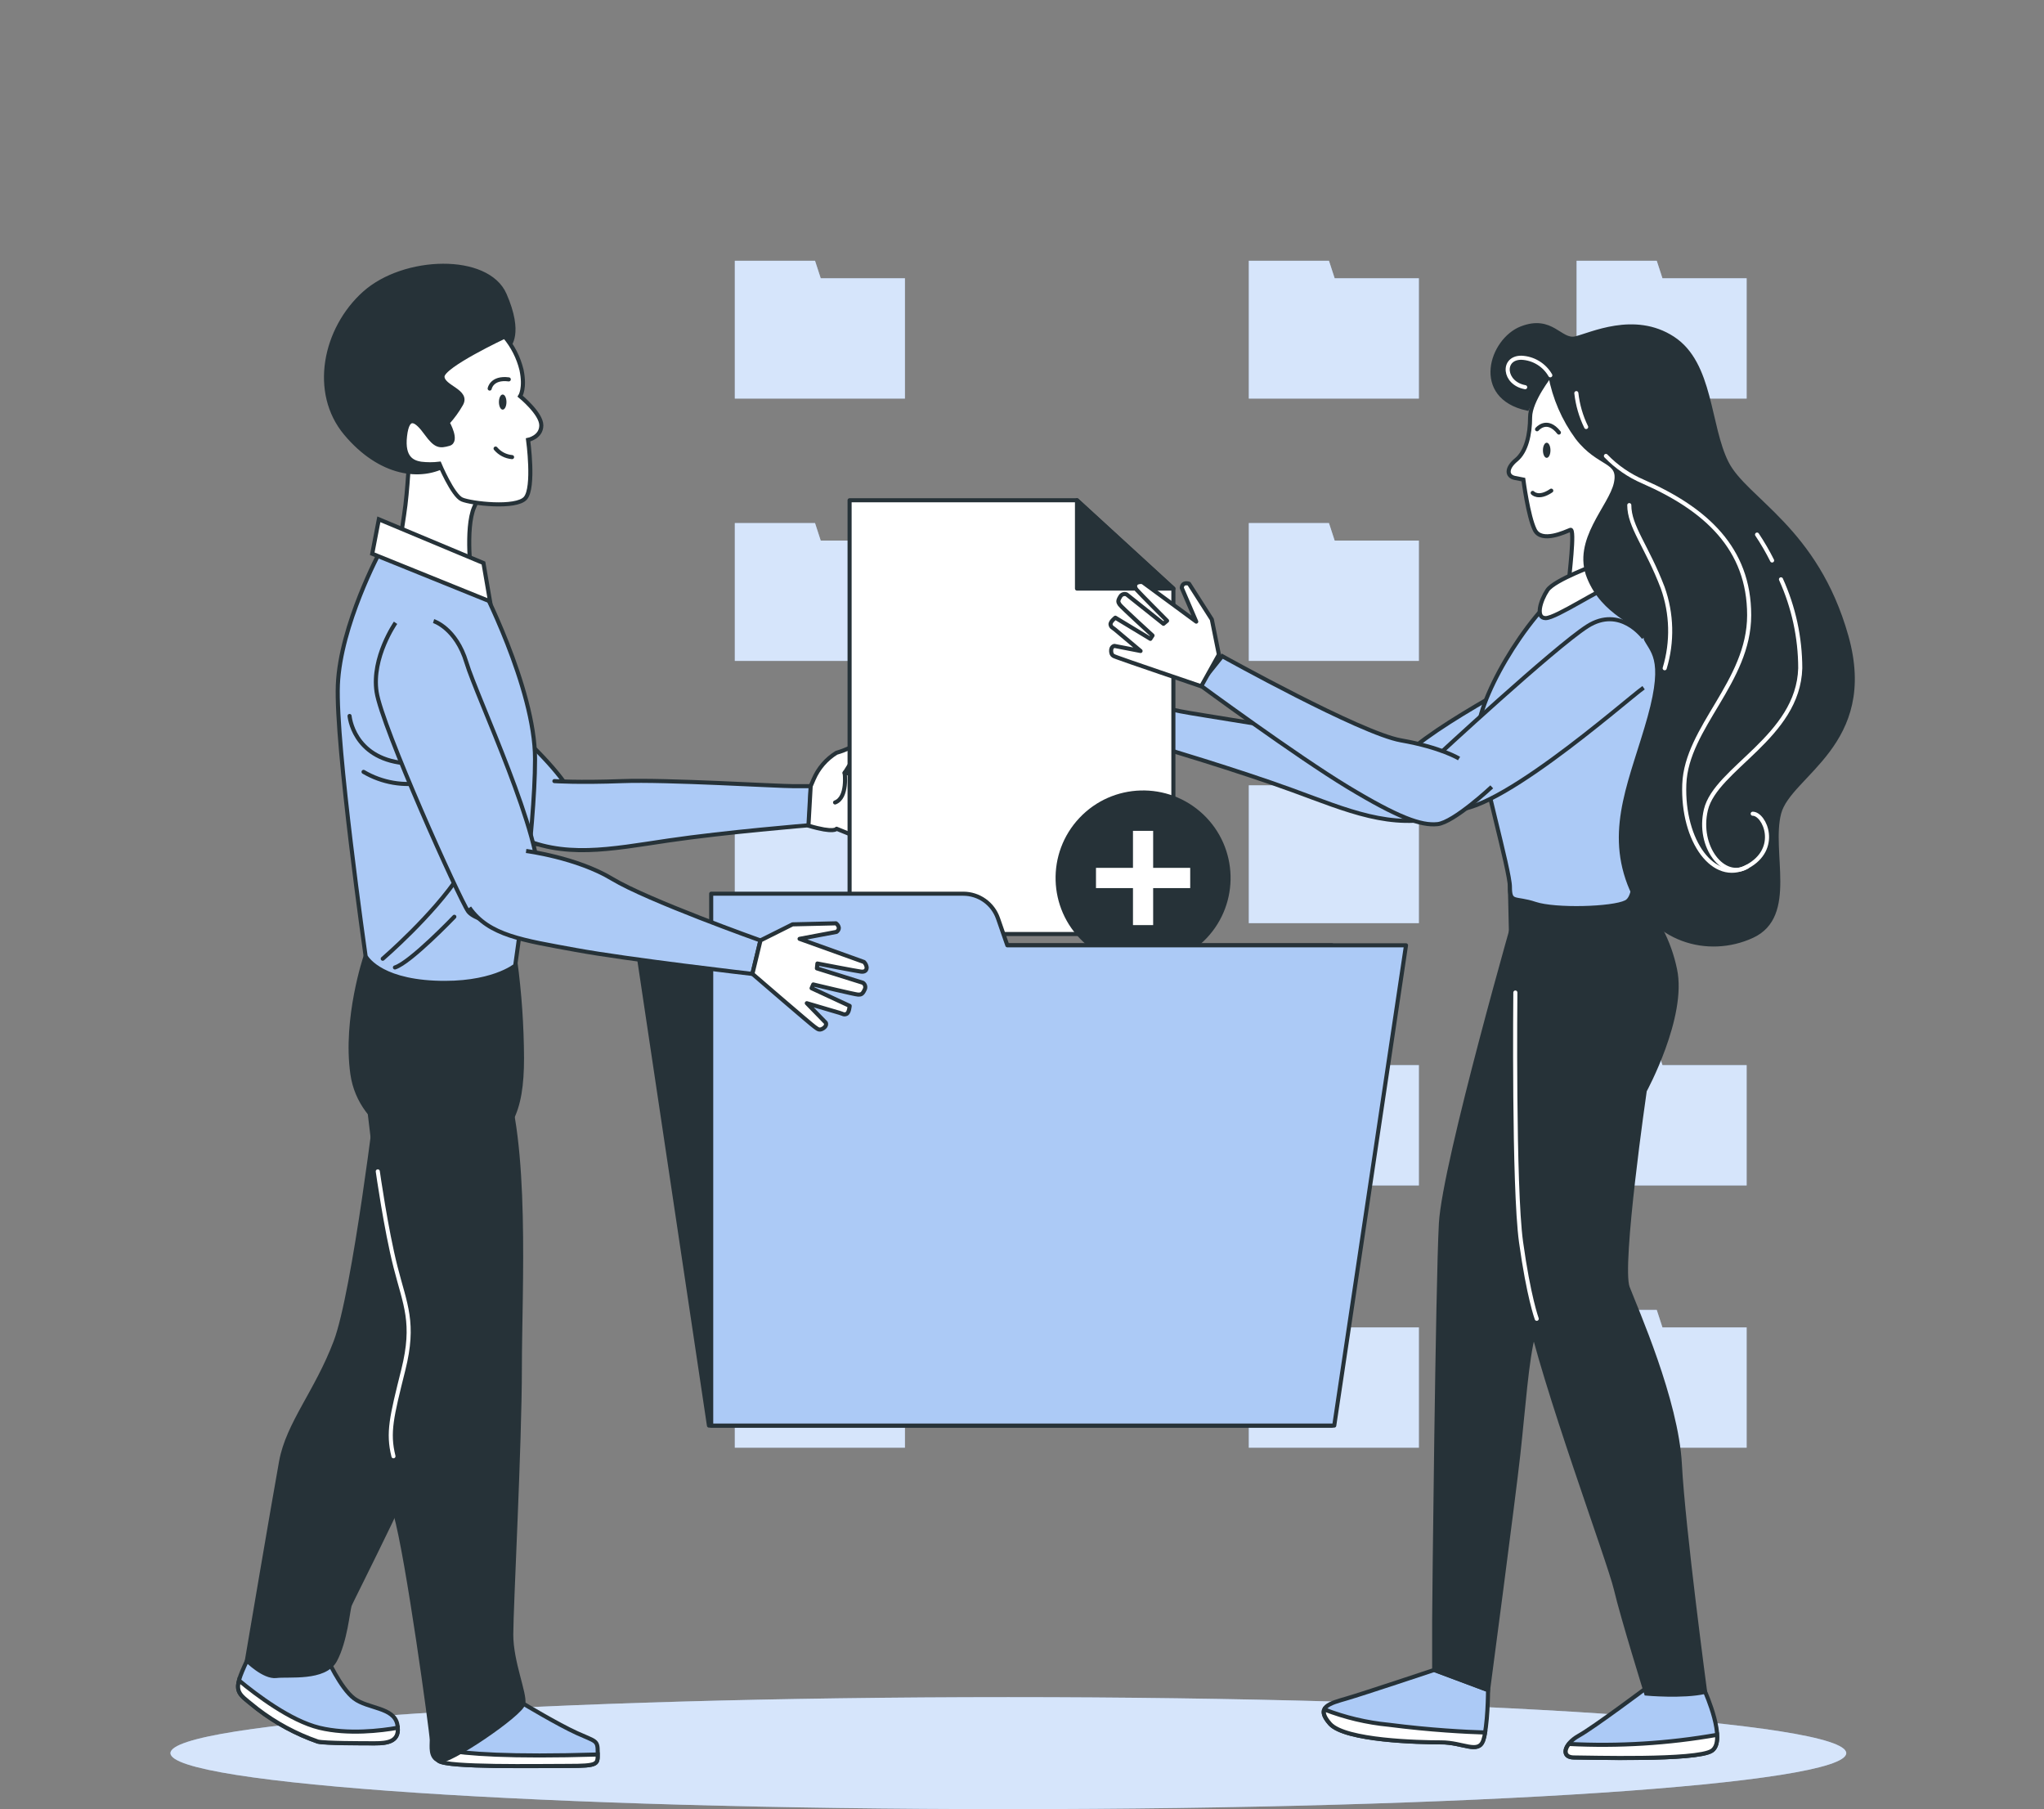 <svg width="339" height="300" viewBox="0 0 339 300" fill="none" xmlns="http://www.w3.org/2000/svg">
<rect x="0" y="0" width="339" height="300" fill="#808080" stroke="none"/>
<path d="M167.238 299.969C243.986 299.969 306.204 295.813 306.204 290.685C306.204 285.558 243.986 281.401 167.238 281.401C90.489 281.401 28.271 285.558 28.271 290.685C28.271 295.813 90.489 299.969 167.238 299.969Z" fill="#ACCAF6"/>
<path opacity="0.5" d="M167.238 299.969C243.986 299.969 306.204 295.813 306.204 290.685C306.204 285.558 243.986 281.401 167.238 281.401C90.489 281.401 28.271 285.558 28.271 290.685C28.271 295.813 90.489 299.969 167.238 299.969Z" fill="white"/>
<path d="M135.173 43.235H121.871V46.137V63.183V66.085H150.082V46.137H136.118L135.173 43.235Z" fill="#ACCAF6"/>
<path d="M135.173 86.728H121.871V89.631V106.676V109.579H150.082V89.631H136.118L135.173 86.728Z" fill="#ACCAF6"/>
<path d="M135.173 130.213H121.871V133.115V150.161V153.064H150.082V133.115H136.118L135.173 130.213Z" fill="#ACCAF6"/>
<path d="M135.173 173.706H121.871V176.609V193.654V196.557H150.082V176.609H136.118L135.173 173.706Z" fill="#ACCAF6"/>
<path d="M135.173 217.191H121.871V220.094V237.139V240.042H150.082V220.094H136.118L135.173 217.191Z" fill="#ACCAF6"/>
<path d="M220.41 43.235H207.117V46.137V63.183V66.085H235.319V46.137H221.355L220.41 43.235Z" fill="#ACCAF6"/>
<path d="M275.718 46.137L274.773 43.235H261.48V46.137V63.183V66.085H289.682V46.137H275.718Z" fill="#ACCAF6"/>
<path d="M220.41 86.728H207.117V89.631V106.676V109.579H235.319V89.631H221.355L220.41 86.728Z" fill="#ACCAF6"/>
<path d="M274.773 130.213H261.48V133.115V150.161V153.064H289.682V133.115H275.718L274.773 130.213Z" fill="#ACCAF6"/>
<path d="M274.773 86.728H261.48V89.631V106.676V109.579H289.682V89.631H275.718L274.773 86.728Z" fill="#ACCAF6"/>
<path d="M220.41 130.213H207.117V133.115V150.161V153.064H235.319V133.115H221.355L220.41 130.213Z" fill="#ACCAF6"/>
<path d="M220.41 173.706H207.117V176.609V193.654V196.557H235.319V176.609H221.355L220.41 173.706Z" fill="#ACCAF6"/>
<path d="M274.773 173.706H261.48V176.609V193.654V196.557H289.682V176.609H275.718L274.773 173.706Z" fill="#ACCAF6"/>
<path d="M220.41 217.191H207.117V220.094V237.139V240.042H235.319V220.094H221.355L220.41 217.191Z" fill="#ACCAF6"/>
<path d="M274.773 217.191H261.48V220.094V237.139V240.042H289.682V220.094H275.718L274.773 217.191Z" fill="#ACCAF6"/>
<g opacity="0.5">
<path d="M135.175 43.236H121.873V46.138V63.184V66.087H150.084V46.138H136.12L135.175 43.236Z" fill="white"/>
<path d="M135.175 86.729H121.873V89.632V106.678V109.58H150.084V89.632H136.12L135.175 86.729Z" fill="white"/>
<path d="M135.175 130.214H121.873V133.117V150.162V153.065H150.084V133.117H136.12L135.175 130.214Z" fill="white"/>
<path d="M135.175 173.708H121.873V176.61V193.656V196.558H150.084V176.61H136.12L135.175 173.708Z" fill="white"/>
<path d="M135.175 217.192H121.873V220.095V237.14V240.043H150.084V220.095H136.12L135.175 217.192Z" fill="white"/>
<path d="M220.412 43.236H207.119V46.138V63.184V66.087H235.321V46.138H221.357L220.412 43.236Z" fill="white"/>
<path d="M275.72 46.138L274.775 43.236H261.482V46.138V63.184V66.087H289.684V46.138H275.72Z" fill="white"/>
<path d="M220.412 86.729H207.119V89.632V106.678V109.58H235.321V89.632H221.357L220.412 86.729Z" fill="white"/>
<path d="M274.775 130.214H261.482V133.117V150.162V153.065H289.684V133.117H275.72L274.775 130.214Z" fill="white"/>
<path d="M274.775 86.729H261.482V89.632V106.678V109.58H289.684V89.632H275.72L274.775 86.729Z" fill="white"/>
<path d="M220.412 130.214H207.119V133.117V150.162V153.065H235.321V133.117H221.357L220.412 130.214Z" fill="white"/>
<path d="M220.412 173.708H207.119V176.61V193.656V196.558H235.321V176.61H221.357L220.412 173.708Z" fill="white"/>
<path d="M274.775 173.708H261.482V176.61V193.656V196.558H289.684V176.61H275.72L274.775 173.708Z" fill="white"/>
<path d="M220.412 217.192H207.119V220.095V237.14V240.043H235.321V220.095H221.357L220.412 217.192Z" fill="white"/>
<path d="M274.775 217.192H261.482V220.095V237.14V240.043H289.684V220.095H275.72L274.775 217.192Z" fill="white"/>
</g>
<path d="M60.509 108.241C60.509 108.241 59.658 114.074 62.476 118.064C65.293 122.054 85.846 138.769 87.68 139.733C89.515 140.697 97.399 138.636 95.017 132.264C92.634 125.892 75.324 112.41 71.854 108.761C68.385 105.112 65.151 105.641 65.151 105.641" fill="#ACCAF6"/>
<path d="M60.509 108.241C60.509 108.241 59.658 114.074 62.476 118.064C65.293 122.054 85.846 138.769 87.68 139.733C89.515 140.697 97.399 138.636 95.017 132.264C92.634 125.892 75.324 112.41 71.854 108.761C68.385 105.112 65.151 105.641 65.151 105.641" stroke="#263238" stroke-width="0.677" stroke-miterlimit="10"/>
<path d="M91.946 129.514C91.946 129.514 95.888 129.788 103.206 129.514C110.523 129.24 128.826 130.355 131.644 130.355H134.48L134.206 136.831C134.206 136.831 120.403 137.956 110.835 139.365C101.268 140.774 93.383 142.466 85.498 138.523" fill="#ACCAF6"/>
<path d="M91.946 129.514C91.946 129.514 95.888 129.788 103.206 129.514C110.523 129.24 128.826 130.355 131.644 130.355H134.48L134.206 136.831C134.206 136.831 120.403 137.956 110.835 139.365C101.268 140.774 93.383 142.466 85.498 138.523" stroke="#263238" stroke-width="0.677" stroke-linecap="round" stroke-linejoin="round"/>
<path d="M134.451 130.351L134.942 129.207C135.72 127.39 137.041 125.858 138.724 124.82C140.207 124.386 141.622 123.75 142.931 122.929L143.167 122.788C143.167 122.788 144.926 123.298 143.895 124.678C143.636 125.08 143.277 125.406 142.852 125.625C142.427 125.844 141.952 125.948 141.475 125.926L140.066 128.176L149.757 128.961C149.757 128.961 151.156 129.519 150.031 130.36C148.906 131.202 143.413 130.994 143.413 130.994L150.4 132.223C150.4 132.223 151.194 133.017 150.854 133.688C150.513 134.359 143.186 133.461 143.186 133.461L149.388 135.154C149.641 135.345 149.822 135.616 149.903 135.923C149.983 136.23 149.958 136.555 149.833 136.846C149.615 137.413 148.263 137.186 147.696 136.959C147.129 136.732 143.073 136.061 143.073 136.061L147.583 138.538C147.538 138.806 147.429 139.059 147.264 139.275C147.099 139.491 146.884 139.663 146.637 139.777C145.972 139.962 145.269 139.962 144.604 139.777L138.743 137.413C138.743 137.413 138.431 138.198 134.082 136.903L134.451 130.351Z" fill="white" stroke="#263238" stroke-width="0.677" stroke-linecap="round" stroke-linejoin="round"/>
<path d="M140.086 128.101C140.086 128.101 140.644 132.261 138.498 133.055L140.086 128.101Z" fill="white"/>
<path d="M140.086 128.101C140.086 128.101 140.644 132.261 138.498 133.055" stroke="#263238" stroke-width="0.677" stroke-linecap="round" stroke-linejoin="round"/>
<path d="M269.944 110.794C269.944 110.794 269.585 116.674 266.012 120.012C262.438 123.349 238.916 135.507 236.921 136.084C234.926 136.66 227.628 133.03 231.249 127.282C234.87 121.534 254.582 111.872 258.722 108.988C262.863 106.105 265.917 107.296 265.917 107.296" fill="#ACCAF6"/>
<path d="M269.944 110.794C269.944 110.794 269.585 116.674 266.012 120.012C262.438 123.349 238.916 135.507 236.921 136.084C234.926 136.66 227.628 133.03 231.249 127.282C234.87 121.534 254.582 111.872 258.722 108.988C262.863 106.105 265.917 107.296 265.917 107.296" stroke="#263238" stroke-width="0.677" stroke-miterlimit="10"/>
<path d="M234.798 125.21C234.798 125.21 230.884 124.68 223.774 122.912C216.665 121.144 198.522 118.516 195.761 117.939L193.01 117.363L191.961 123.763C191.961 123.763 205.197 127.677 214.32 131.015C223.443 134.352 230.78 137.632 239.298 135.354" fill="#ACCAF6"/>
<path d="M234.798 125.21C234.798 125.21 230.884 124.68 223.774 122.912C216.665 121.144 198.522 118.516 195.761 117.939L193.01 117.363L191.961 123.763C191.961 123.763 205.197 127.677 214.32 131.015C223.443 134.352 230.78 137.632 239.298 135.354" stroke="#263238" stroke-width="0.677" stroke-linecap="round" stroke-linejoin="round"/>
<path d="M193.009 117.348L192.763 116.128C192.363 114.187 191.373 112.417 189.927 111.061C188.563 110.32 187.307 109.398 186.192 108.319L186.003 108.13C186.003 108.13 184.169 108.272 184.916 109.794C185.085 110.24 185.369 110.633 185.74 110.933C186.11 111.234 186.553 111.431 187.024 111.505L187.97 114.001L178.326 112.791C178.326 112.791 176.833 113.056 177.769 114.105C178.705 115.155 184.093 116.062 184.093 116.062L177.003 115.854C177.003 115.854 176.057 116.459 176.256 117.197C176.454 117.934 183.819 118.539 183.819 118.539L177.409 118.927C177.123 119.062 176.889 119.288 176.745 119.571C176.601 119.853 176.556 120.175 176.615 120.487C176.729 121.092 178.099 121.139 178.695 121.035C179.291 120.931 183.422 121.101 183.422 121.101L178.497 122.604C178.484 122.871 178.534 123.137 178.644 123.38C178.754 123.624 178.921 123.837 179.13 124.004C179.742 124.32 180.428 124.464 181.115 124.42L187.336 123.295C187.336 123.295 187.487 124.126 192.006 123.748L193.009 117.348Z" fill="white" stroke="#263238" stroke-width="0.677" stroke-linecap="round" stroke-linejoin="round"/>
<path d="M187.953 114C187.953 114 186.563 117.961 188.492 119.171L187.953 114Z" fill="white"/>
<path d="M187.953 114C187.953 114 186.563 117.961 188.492 119.171" stroke="#263238" stroke-width="0.677" stroke-linecap="round" stroke-linejoin="round"/>
<path d="M194.606 154.865H140.906V82.948H178.619L194.606 97.592V154.865Z" fill="white" stroke="#263238" stroke-width="0.677" stroke-linecap="round" stroke-linejoin="round"/>
<path d="M178.621 82.948V97.592H194.608L178.621 82.948Z" fill="#263238" stroke="#263238" stroke-width="0.677" stroke-linecap="round" stroke-linejoin="round"/>
<path d="M200.129 155.543C205.634 149.718 205.374 140.533 199.549 135.028C193.723 129.523 184.539 129.783 179.034 135.608C173.529 141.433 173.789 150.618 179.614 156.123C185.439 161.628 194.624 161.368 200.129 155.543Z" fill="#263238"/>
<path d="M197.397 143.897H191.252V137.762H187.905V143.897H181.77V147.254H187.905V153.389H191.252V147.254H197.397V143.897Z" fill="white"/>
<path d="M220.906 236.372H117.582L105.67 156.74H220.906V236.372Z" fill="#263238" stroke="#263238" stroke-width="0.677" stroke-linecap="round" stroke-linejoin="round"/>
<path d="M167.067 156.74L165.517 152.277C165.101 151.082 164.323 150.045 163.291 149.312C162.26 148.578 161.025 148.184 159.759 148.184H117.953V236.372H221.287L233.189 156.74H167.067Z" fill="#ACCAF6" stroke="#263238" stroke-width="0.677" stroke-linecap="round" stroke-linejoin="round"/>
<path d="M54.147 274.752C54.147 274.752 56.445 279.904 58.733 281.625C61.021 283.346 65.35 283.062 65.899 285.927C66.447 288.791 64.178 289.075 62.174 289.075C60.17 289.075 53.864 289.075 52.72 288.791C49.107 287.523 45.72 285.685 42.689 283.346C39.257 280.509 38.397 280.765 40.978 275.319C43.559 269.874 54.147 274.752 54.147 274.752Z" fill="#ACCAF6" stroke="#263238" stroke-width="0.677" stroke-miterlimit="10"/>
<path d="M65.976 286.476C63.197 286.967 57.751 287.638 52.958 286.476C48.164 285.313 42.501 281.002 39.637 278.638C39.041 280.869 40.166 281.276 42.691 283.365C45.725 285.688 49.111 287.51 52.721 288.763C53.865 289.047 60.171 289.047 62.175 289.047C64.18 289.047 66.156 288.82 65.976 286.476Z" fill="white" stroke="#263238" stroke-width="0.677" stroke-miterlimit="10"/>
<path d="M62.741 181.178C62.741 181.178 58.808 214.173 55.66 222.483C52.512 230.793 47.766 236.05 46.622 242.337C45.478 248.624 40.949 275.313 40.949 275.313C40.949 275.313 43.785 278.149 45.818 277.894C47.851 277.638 53.835 278.47 55.556 275.313C57.276 272.155 57.702 267.05 57.986 266.19C58.269 265.329 70.276 242.1 73.178 232.93C76.081 223.759 85.27 185.886 84.987 181.301" fill="#263238"/>
<path d="M62.741 181.178C62.741 181.178 58.808 214.173 55.66 222.483C52.512 230.793 47.766 236.05 46.622 242.337C45.478 248.624 40.949 275.313 40.949 275.313C40.949 275.313 43.785 278.149 45.818 277.894C47.851 277.638 53.835 278.47 55.556 275.313C57.276 272.155 57.702 267.05 57.986 266.19C58.269 265.329 70.276 242.1 73.178 232.93C76.081 223.759 85.27 185.886 84.987 181.301" stroke="#263238" stroke-width="0.677" stroke-miterlimit="10"/>
<path d="M60.64 158.546C60.64 158.546 57.133 168.86 58.447 178.078C59.761 187.296 70.085 191.909 77.355 190.586C84.625 189.262 86.573 184.223 86.573 175.459C86.549 170.036 86.174 164.62 85.448 159.245C77.339 161.837 68.59 161.59 60.64 158.546Z" fill="#263238" stroke="#263238" stroke-width="0.677" stroke-miterlimit="10"/>
<path d="M63.06 91.385C63.06 91.385 56.442 103.675 56.035 113.545C55.629 123.415 60.639 158.547 60.639 158.547C60.639 158.547 62.615 162.499 72.06 162.934C81.505 163.368 85.447 160.097 85.447 160.097C85.447 160.097 88.737 137.71 88.737 125.854C88.737 113.999 79.519 96.443 79.519 96.443L63.06 91.385Z" fill="#ACCAF6" stroke="#263238" stroke-width="0.677" stroke-miterlimit="10"/>
<path d="M57.977 118.715C57.977 118.715 58.553 125.663 66.958 126.533" stroke="#263238" stroke-width="0.677" stroke-linecap="round" stroke-linejoin="round"/>
<path d="M60.295 127.982C63.358 129.788 66.978 130.407 70.468 129.721" stroke="#263238" stroke-width="0.677" stroke-linecap="round" stroke-linejoin="round"/>
<path d="M63.478 158.967C63.478 158.967 71.874 151.734 76.223 145.069" stroke="#263238" stroke-width="0.677" stroke-linecap="round" stroke-linejoin="round"/>
<path d="M75.353 152.009C75.353 152.009 68.111 159.572 65.502 160.413" stroke="#263238" stroke-width="0.677" stroke-linecap="round" stroke-linejoin="round"/>
<path d="M67.884 75.102C67.884 75.102 67.666 81.247 67.014 85.416C66.362 89.586 66.135 91.344 66.135 91.344L78.208 95.948C78.208 95.948 77.102 87.61 78.643 84.093C79.511 82.215 80.103 80.222 80.401 78.174C80.401 78.174 76.449 68.512 72.28 67.851C68.111 67.189 67.884 75.102 67.884 75.102Z" fill="white" stroke="#263238" stroke-width="0.677" stroke-miterlimit="10"/>
<path d="M84.355 57.358C84.355 57.358 86.548 55.382 83.693 48.849C80.838 42.317 67.016 42.704 60.426 48.623C53.837 54.541 51.643 65.092 57.354 71.889C63.064 78.687 69.862 79.575 74.258 76.938C78.654 74.3 79.079 69.261 79.079 67.285C79.079 65.309 77.548 60.478 79.741 59.164C81.171 58.316 82.729 57.706 84.355 57.358Z" fill="#263238" stroke="#263238" stroke-width="0.677" stroke-miterlimit="10"/>
<path d="M61.736 91.816L81.278 99.719L80.181 93.357L62.833 86.105L61.736 91.816Z" fill="white" stroke="#263238" stroke-width="0.677" stroke-miterlimit="10"/>
<path d="M86.813 282.494C86.813 282.494 92.542 285.935 95.691 287.363C98.839 288.791 99.132 288.507 99.132 290.511C99.132 292.515 99.415 292.809 94.254 292.809C89.091 292.809 74.201 293.092 72.774 291.948C71.346 290.804 84.809 281.634 86.813 282.494Z" fill="#ACCAF6" stroke="#263238" stroke-width="0.677" stroke-miterlimit="10"/>
<path d="M94.249 292.802C99.08 292.802 99.137 292.547 99.127 290.912C84.445 291.356 77.288 290.798 73.809 290.155C72.864 291.035 72.439 291.715 72.769 291.98C74.244 293.086 89.097 292.802 94.249 292.802Z" fill="white" stroke="#263238" stroke-width="0.677" stroke-miterlimit="10"/>
<path d="M83.699 55.815C83.699 55.815 73.385 60.646 73.385 62.433C73.385 64.22 77.771 64.844 76.457 67.046C75.832 68.138 75.091 69.159 74.245 70.091C74.245 70.091 75.994 73.163 74.462 73.598C72.931 74.033 72.269 74.033 70.681 71.84C69.092 69.646 67.608 68.55 67.173 72.284C66.738 76.018 68.487 76.671 69.802 76.888C70.822 77.01 71.853 77.01 72.874 76.888C72.874 76.888 75.077 82.154 76.609 82.816C78.14 83.478 85.609 84.357 87.14 82.598C88.672 80.84 87.585 72.936 87.585 72.936C87.585 72.936 89.778 72.501 89.778 70.525C89.778 68.55 86.271 65.695 86.271 65.695C86.271 65.695 87.14 64.38 86.488 61.308C85.993 59.287 85.039 57.407 83.699 55.815Z" fill="white" stroke="#263238" stroke-width="0.677" stroke-miterlimit="10"/>
<path d="M83.996 66.663C83.996 67.353 83.722 67.921 83.372 67.921C83.022 67.921 82.748 67.353 82.748 66.663C82.748 65.973 83.022 65.415 83.372 65.415C83.722 65.415 83.996 65.973 83.996 66.663Z" fill="#263238"/>
<path d="M81.215 64.427C81.215 64.427 81.536 62.536 84.382 62.905" stroke="#263238" stroke-width="0.677" stroke-linecap="round" stroke-linejoin="round"/>
<path d="M84.928 75.792C83.865 75.7 82.882 75.19 82.195 74.374" stroke="#263238" stroke-width="0.677" stroke-linecap="round" stroke-linejoin="round"/>
<path d="M61.014 181.738C61.014 181.738 63.018 201.507 65.59 210.101C68.161 218.694 68.17 222.391 67.31 229.869C66.45 237.347 63.585 244.192 65.59 251.065C67.594 257.938 71.612 287.35 71.612 288.494C71.612 289.638 71.319 291.33 72.756 291.935C74.193 292.541 86.502 284.202 86.795 282.481C87.088 280.761 84.791 275.608 84.791 271.023C84.791 266.438 86.218 239.607 86.218 226.721C86.218 213.835 87.655 189.188 83.07 177.73" fill="#263238"/>
<path d="M61.014 181.738C61.014 181.738 63.018 201.507 65.59 210.101C68.161 218.694 68.17 222.391 67.31 229.869C66.45 237.347 63.585 244.192 65.59 251.065C67.594 257.938 71.612 287.35 71.612 288.494C71.612 289.638 71.319 291.33 72.756 291.935C74.193 292.541 86.502 284.202 86.795 282.481C87.088 280.761 84.791 275.608 84.791 271.023C84.791 266.438 86.218 239.607 86.218 226.721C86.218 213.835 87.655 189.188 83.07 177.73" stroke="#263238" stroke-width="0.677" stroke-miterlimit="10"/>
<path d="M62.656 194.227C62.656 194.227 64.008 203.842 65.606 210.11C67.204 216.378 68.839 219.318 66.892 227.127C64.944 234.936 64.282 237.527 65.256 241.46" stroke="white" stroke-width="0.677" stroke-linecap="round" stroke-linejoin="round"/>
<path d="M237.861 276.893C237.861 276.893 226.138 280.807 223.349 281.62C220.56 282.433 218.045 283.019 220.56 285.808C223.075 288.597 235.356 288.88 238.977 288.88C242.598 288.88 245.122 290.828 245.954 288.597C246.786 286.366 246.795 280.22 246.795 280.22L237.861 276.893Z" fill="#ACCAF6" stroke="#263238" stroke-width="0.677" stroke-miterlimit="10"/>
<path d="M246.312 287.266C243.192 287.172 237.303 286.879 230.335 285.981C226.675 285.629 223.08 284.777 219.652 283.447C219.396 284.005 219.652 284.752 220.597 285.829C223.112 288.618 235.393 288.902 239.014 288.902C242.635 288.902 245.159 290.849 245.991 288.618C246.139 288.178 246.247 287.726 246.312 287.266Z" fill="white" stroke="#263238" stroke-width="0.677" stroke-miterlimit="10"/>
<path d="M273.306 279.682C273.306 279.682 264.372 286.385 261.867 287.775C259.361 289.164 258.794 291.405 261.025 291.405C263.256 291.405 281.399 291.963 283.914 290.289C286.428 288.616 282.798 280.523 282.798 280.523C282.798 280.523 276.095 279.682 273.306 279.682Z" fill="#ACCAF6" stroke="#263238" stroke-width="0.677" stroke-miterlimit="10"/>
<path d="M283.912 290.286C284.621 289.813 284.858 288.821 284.782 287.648C276.671 289.076 268.426 289.583 260.201 289.161C259.313 290.305 259.492 291.401 261.062 291.401C263.255 291.401 281.397 291.959 283.912 290.286Z" fill="white" stroke="#263238" stroke-width="0.677" stroke-miterlimit="10"/>
<path d="M251.816 150.139C251.816 150.139 239.525 192.834 238.977 202.883C238.429 212.933 237.861 266.292 237.861 268.797V276.89L246.795 280.237C246.795 280.237 250.984 248.651 251.816 241.116C252.648 233.581 253.215 225.204 254.33 221.262C255.446 217.32 257.677 201.408 258.519 198.099C259.36 194.791 261.308 180.798 260.75 164.887C260.192 148.976 253.773 146.225 251.816 150.139Z" fill="#263238" stroke="#263238" stroke-width="0.677" stroke-miterlimit="10"/>
<path d="M250.424 147.071C250.424 147.071 250.698 159.626 250.982 171.907C251.265 184.188 250.424 202.889 253.213 216.285C256.002 229.681 266.883 258.762 267.999 263.499C269.115 268.235 273.029 280.809 273.029 280.809C273.029 280.809 279.164 281.367 282.795 280.526C282.795 280.526 279.164 253.402 278.607 242.794C278.049 232.187 271.346 217.117 269.956 213.487C268.566 209.856 272.783 180.842 272.783 180.842C272.783 180.842 279.476 168.551 277.803 160.742C276.85 156.127 274.627 151.87 271.384 148.452C271.384 148.452 254.603 150.74 250.424 147.071Z" fill="#263238" stroke="#263238" stroke-width="0.677" stroke-miterlimit="10"/>
<path d="M251.324 164.57C251.324 164.57 251.002 196.827 252.269 205.95C253.536 215.074 254.869 218.666 254.869 218.666" stroke="white" stroke-width="0.677" stroke-linecap="round" stroke-linejoin="round"/>
<path d="M270.786 94.008C270.786 94.008 267.439 91.503 260.188 96.844C252.937 102.186 244.56 116.651 245.118 122.238C245.676 127.826 250.422 144.285 250.422 147.074C250.422 149.863 251.254 148.748 254.601 149.863C257.947 150.979 267.439 150.705 269.671 149.589C271.902 148.473 270.786 141.213 271.344 135.077C271.902 128.941 275.532 116.934 275.258 108.284C274.984 99.633 271.902 95.152 270.786 94.008Z" fill="#ACCAF6" stroke="#263238" stroke-width="0.677" stroke-miterlimit="10"/>
<path d="M257.115 62.222C257.115 62.222 253.768 66.41 253.768 69.199C253.768 71.988 253.144 74.871 251.471 76.242C249.797 77.613 249.854 78.965 251.253 79.249L252.652 79.523C252.652 79.523 253.437 85.611 254.543 87.852C255.649 90.093 259.62 88.173 260.452 87.852C261.284 87.531 260.178 95.945 260.178 96.786C260.178 97.628 268.545 96.502 269.632 96.502C270.719 96.502 270.19 86.453 271.305 83.39C272.421 80.326 276.033 76.412 271.589 69.71C267.146 63.007 259.63 57.476 257.115 62.222Z" fill="white" stroke="#263238" stroke-width="0.677" stroke-miterlimit="10"/>
<path d="M255.898 74.665C255.898 75.355 256.173 75.913 256.522 75.913C256.872 75.913 257.146 75.355 257.146 74.665C257.146 73.975 256.872 73.407 256.522 73.407C256.173 73.407 255.898 73.975 255.898 74.665Z" fill="#263238"/>
<path d="M254.197 81.725C254.197 81.725 255.143 82.812 257.279 81.356" stroke="#263238" stroke-width="0.677" stroke-linecap="round" stroke-linejoin="round"/>
<path d="M254.924 71.174C254.924 71.174 256.55 69.179 258.545 71.722" stroke="#263238" stroke-width="0.677" stroke-linecap="round" stroke-linejoin="round"/>
<path d="M265.04 93.518C265.04 93.518 257.799 96.118 256.636 97.857C255.473 99.597 254.613 102.49 256.352 102.49C258.092 102.49 265.608 97.432 267.64 96.987C269.673 96.543 267.64 90.908 265.04 93.518Z" fill="white" stroke="#263238" stroke-width="0.677" stroke-miterlimit="10"/>
<path d="M257.117 62.23C257.809 65.964 259.334 69.493 261.58 72.554C265.21 77.281 268.841 76.184 267.999 80.117C267.158 84.05 261.022 89.572 263.537 95.754C266.052 101.937 271.63 103.006 272.745 105.521C273.861 108.035 276.376 108.867 273.587 118.917C270.798 128.967 266.609 137.05 270.23 146.542C273.851 156.034 283.353 158.539 290.604 155.193C297.855 151.846 293.393 141.238 295.076 134.819C296.759 128.4 311.261 123.379 306.232 105.511C301.202 87.643 289.488 82.906 286.378 76.761C283.268 70.616 283.873 60.302 277.453 56.113C271.034 51.925 263.773 55.556 261.268 56.113C258.762 56.671 257.354 52.483 252.334 54.44C247.314 56.397 244.317 65.785 253.279 67.751C254.22 65.697 255.52 63.827 257.117 62.23Z" fill="#263238" stroke="#263238" stroke-width="0.677" stroke-miterlimit="10"/>
<path d="M266.344 75.598C268.094 77.413 270.19 78.859 272.508 79.852C282.907 84.409 290.102 90.932 290.102 102.003C290.102 113.074 279.702 120.58 279.343 130.035C278.984 139.489 284.231 146.645 289.743 143.715C295.254 140.784 292.683 134.922 290.688 134.922" stroke="white" stroke-width="0.677" stroke-linecap="round" stroke-linejoin="round"/>
<path d="M261.439 65.184C261.653 67.136 262.204 69.036 263.066 70.8" stroke="white" stroke-width="0.677" stroke-linecap="round" stroke-linejoin="round"/>
<path d="M295.378 96.057C297.478 100.687 298.567 105.712 298.573 110.796C298.242 122.197 284.562 127.416 282.927 134.261C281.461 140.415 285.867 145.984 289.772 143.715" stroke="white" stroke-width="0.677" stroke-linecap="round" stroke-linejoin="round"/>
<path d="M291.41 88.638C292.33 90.016 293.164 91.449 293.906 92.93" stroke="white" stroke-width="0.677" stroke-linecap="round" stroke-linejoin="round"/>
<path d="M276.09 110.801C277.412 106.427 277.296 101.745 275.759 97.442C273.15 90.597 270.219 87.335 270.219 83.752" stroke="white" stroke-width="0.677" stroke-linecap="round" stroke-linejoin="round"/>
<path d="M257.121 62.226C256.631 61.374 255.932 60.659 255.09 60.15C254.249 59.641 253.292 59.353 252.309 59.315C249.047 59.315 249.369 63.55 252.952 64.202" stroke="white" stroke-width="0.677" stroke-linecap="round" stroke-linejoin="round"/>
<path d="M65.605 103.263C65.605 103.263 61.597 108.992 62.457 114.721C63.317 120.45 76.213 149.096 77.64 151.1C79.068 153.105 88.522 155.118 89.382 147.092C90.243 139.065 79.077 115.581 77.357 109.852C75.636 104.123 71.911 102.979 71.911 102.979" fill="#ACCAF6"/>
<path d="M65.605 103.263C65.605 103.263 61.597 108.992 62.457 114.721C63.317 120.45 76.213 149.096 77.64 151.1C79.068 153.105 88.522 155.118 89.382 147.092C90.243 139.065 79.077 115.581 77.357 109.852C75.636 104.123 71.911 102.979 71.911 102.979" stroke="#263238" stroke-width="0.677" stroke-miterlimit="10"/>
<path d="M87.257 141.099C87.257 141.099 95.652 142.167 101.532 145.722C107.413 149.277 126.113 155.932 126.113 155.932L124.77 161.482C124.77 161.482 104.189 159.109 95.463 157.502C86.737 155.895 81.073 155.129 77.85 150.496" fill="#ACCAF6"/>
<path d="M87.257 141.099C87.257 141.099 95.652 142.167 101.532 145.722C107.413 149.277 126.113 155.932 126.113 155.932L124.77 161.482C124.77 161.482 104.189 159.109 95.463 157.502C86.737 155.895 81.073 155.129 77.85 150.496" stroke="#263238" stroke-width="0.677" stroke-miterlimit="10"/>
<path d="M143.123 162.956L135.484 160.564L135.569 159.76C135.569 159.76 142.083 161.018 142.792 161.103C143.501 161.188 143.737 160.838 143.737 160.394C143.69 160.057 143.534 159.745 143.293 159.505L132.61 155.667L138.745 154.513C139.634 153.804 138.651 153.095 138.651 153.095L131.447 153.265L126.133 155.922L124.791 161.472C124.791 161.472 134.652 169.98 135.096 170.254C135.54 170.529 135.805 170.963 136.514 170.519C137.223 170.075 136.958 169.574 136.958 169.574L133.81 166.34L139.237 167.938C139.851 168.118 139.946 168.297 140.39 168.118C140.835 167.938 140.92 166.785 140.92 166.785L134.604 163.854L134.879 163.23C134.879 163.23 141.884 164.913 142.319 164.913C142.754 164.913 143.028 164.913 143.387 164.119C143.5 163.928 143.535 163.701 143.486 163.485C143.436 163.269 143.307 163.079 143.123 162.956Z" fill="white" stroke="#263238" stroke-width="0.677" stroke-linecap="round" stroke-linejoin="round"/>
<path d="M272.602 105.739C272.602 105.739 268.726 100.359 263.261 103.848C257.797 107.336 237.981 125.696 237.981 125.696C237.981 125.696 233.972 130.423 239.872 133.883C245.771 137.344 269.973 115.826 272.592 114.03" fill="#ACCAF6"/>
<path d="M272.602 105.739C272.602 105.739 268.726 100.359 263.261 103.848C257.797 107.336 237.981 125.696 237.981 125.696C237.981 125.696 233.972 130.423 239.872 133.883C245.771 137.344 269.973 115.826 272.592 114.03" stroke="#263238" stroke-width="0.677" stroke-miterlimit="10"/>
<path d="M241.984 125.777C241.984 125.777 239.043 123.934 232.359 122.761C225.675 121.589 202.711 108.798 202.711 108.798L198.93 113.525C198.93 113.525 215.087 125.408 223.51 130.495C231.934 135.581 235.697 136.924 238.401 136.649C241.105 136.375 247.41 130.466 247.41 130.466" fill="#ACCAF6"/>
<path d="M241.984 125.777C241.984 125.777 239.043 123.934 232.359 122.761C225.675 121.589 202.711 108.798 202.711 108.798L198.93 113.525C198.93 113.525 215.087 125.408 223.51 130.495C231.934 135.581 235.697 136.924 238.401 136.649C241.105 136.375 247.41 130.466 247.41 130.466" stroke="#263238" stroke-width="0.677" stroke-miterlimit="10"/>
<path d="M186.856 98.561L192.963 103.43L193.559 102.929C193.559 102.929 189.002 98.353 188.548 97.823C188.095 97.294 188.227 96.878 188.548 96.642C188.843 96.503 189.174 96.46 189.494 96.519L198.4 103.07L195.998 97.483C196.093 96.377 197.199 96.783 197.199 96.783L200.981 102.702L202.153 108.525L199.222 113.791C199.222 113.791 185.731 109.206 185.277 108.998C184.823 108.79 184.332 108.809 184.285 107.987C184.237 107.164 184.833 107.098 184.833 107.098L189.163 107.939L184.965 104.413C184.483 104.006 184.294 104.035 184.19 103.572C184.086 103.108 184.984 102.418 184.984 102.418L190.789 105.926L191.148 105.368C191.148 105.368 185.958 100.641 185.712 100.253C185.466 99.865 185.325 99.676 185.778 98.958C185.872 98.766 186.037 98.618 186.238 98.543C186.438 98.47 186.66 98.476 186.856 98.561Z" fill="white" stroke="#263238" stroke-width="0.677" stroke-linecap="round" stroke-linejoin="round"/>
</svg>
